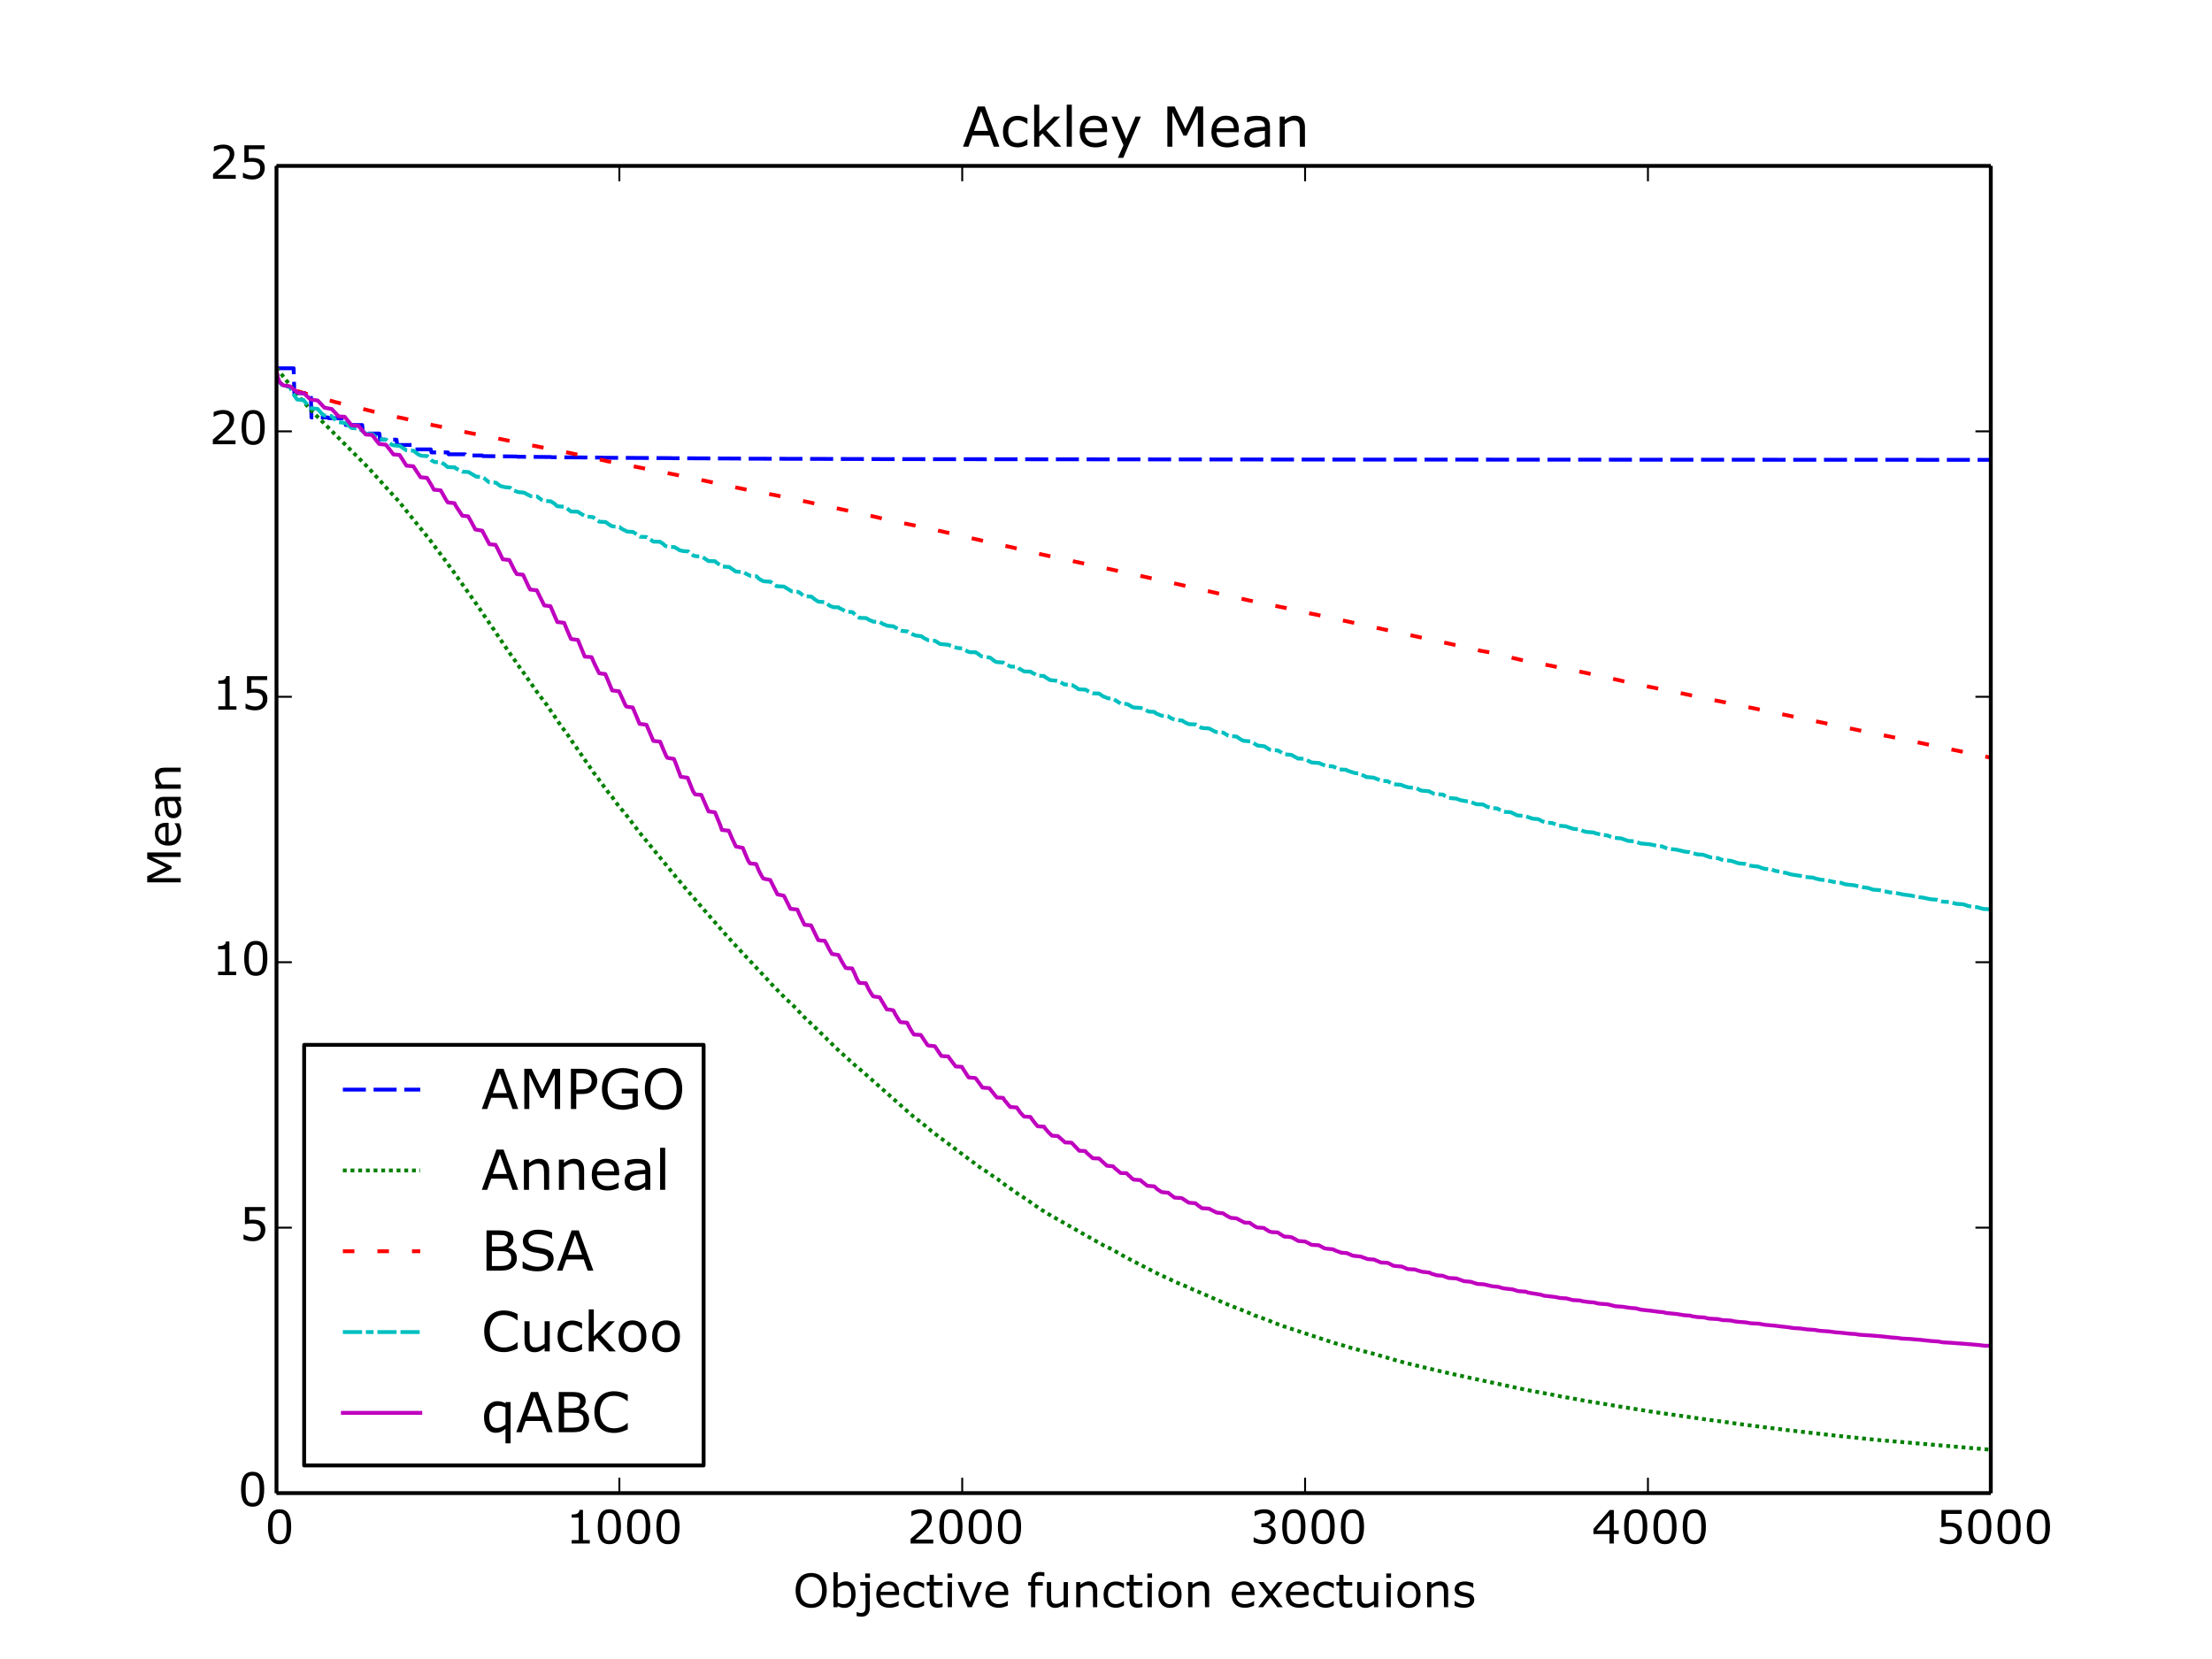 <?xml version="1.0" encoding="utf-8" standalone="no"?>
<!DOCTYPE svg PUBLIC "-//W3C//DTD SVG 1.1//EN"
  "http://www.w3.org/Graphics/SVG/1.1/DTD/svg11.dtd">
<!-- Created with matplotlib (http://matplotlib.org/) -->
<svg height="432pt" version="1.1" viewBox="0 0 576 432" width="576pt" xmlns="http://www.w3.org/2000/svg" xmlns:xlink="http://www.w3.org/1999/xlink">
 <defs>
  <style type="text/css">
*{stroke-linecap:butt;stroke-linejoin:round;}
  </style>
 </defs>
 <g id="figure_1">
  <g id="patch_1">
   <path d="
M0 432
L576 432
L576 0
L0 0
z
" style="fill:#ffffff;"/>
  </g>
  <g id="axes_1">
   <g id="patch_2">
    <path d="
M72 388.8
L518.4 388.8
L518.4 43.2
L72 43.2
z
" style="fill:#ffffff;"/>
   </g>
   <g id="line2d_1">
    <path clip-path="url(#p7ff5b81e1d)" d="
M72 95.895
L76.464 95.895
L76.643 102.387
L80.928 102.387
L81.107 108.701
L85.392 108.701
L85.571 108.901
L89.856 108.901
L90.035 110.676
L94.32 110.676
L94.499 112.897
L98.784 112.897
L98.963 114.487
L103.248 114.487
L103.427 115.868
L107.712 115.868
L107.891 117.014
L112.176 117.014
L112.355 117.81
L116.64 117.81
L116.819 118.301
L121.104 118.301
L121.283 118.603
L125.568 118.603
L125.747 118.763
L134.496 118.87
L134.764 118.934
L143.424 119.006
L143.692 119.062
L156.816 119.155
L157.084 119.197
L174.672 119.292
L175.118 119.319
L192.528 119.404
L192.885 119.435
L228.24 119.542
L229.401 119.551
L335.465 119.661
L343.411 119.668
L518.311 119.74
L518.311 119.74" style="fill:none;stroke:#0000ff;stroke-dasharray:6,2;stroke-dashoffset:0.0;"/>
   </g>
   <g id="line2d_2">
    <path clip-path="url(#p7ff5b81e1d)" d="
M72 95.79
L72.982 97.057
L77.803 103.197
L79.053 104.647
L81.107 106.929
L81.731 107.568
L95.749 121.633
L96.731 122.7
L100.212 126.562
L101.998 128.543
L102.98 129.56
L104.319 131.156
L111.997 140.657
L112.622 141.517
L115.747 145.68
L116.283 146.37
L116.908 147.282
L118.158 148.947
L118.693 149.735
L124.05 157.285
L124.675 158.243
L125.032 158.705
L125.657 159.72
L126.639 161.083
L127.621 162.552
L128.336 163.578
L128.693 164.076
L129.318 165.054
L131.818 168.743
L132.443 169.628
L132.889 170.316
L134.139 172.056
L134.675 172.915
L135.924 174.583
L139.764 180.099
L140.567 181.164
L141.46 182.362
L142.442 183.633
L143.067 184.592
L143.603 185.356
L144.138 186.074
L144.763 187.073
L145.388 188.006
L146.102 189.01
L146.46 189.531
L147.442 190.769
L148.334 192.081
L149.227 193.444
L149.763 194.105
L150.477 195.261
L151.013 195.99
L153.245 199.256
L153.959 200.235
L154.584 201.198
L155.12 201.867
L157.62 205.277
L157.798 205.477
L158.423 206.357
L159.405 207.517
L159.941 208.332
L160.119 208.552
L160.387 208.976
L161.28 210.039
L161.816 210.712
L162.708 211.737
L166.101 216.205
L166.548 216.803
L175.476 227.695
L175.654 227.908
L176.19 228.585
L177.44 230.017
L178.422 231.225
L180.475 233.61
L181.1 234.321
L181.636 234.968
L188.778 243.151
L189.225 243.612
L189.671 244.138
L190.296 244.828
L190.832 245.46
L191.367 246.017
L200.295 255.57
L200.92 256.283
L201.545 256.929
L201.902 257.283
L204.849 260.312
L205.206 260.594
L205.652 260.988
L206.277 261.566
L207.259 262.568
L209.223 264.678
L209.938 265.344
L212.527 267.806
L213.777 269.052
L214.312 269.487
L214.669 269.88
L215.473 270.711
L215.919 271.061
L216.187 271.384
L217.526 272.767
L217.794 273.001
L219.044 274.141
L222.705 277.444
L223.24 277.891
L225.026 279.395
L225.472 279.798
L237.793 290.71
L238.596 291.321
L241.007 293.209
L242.525 294.515
L243.15 295.004
L255.649 304.336
L256.899 305.076
L257.345 305.381
L257.881 305.775
L258.595 306.284
L259.934 307.146
L260.202 307.385
L261.184 308.126
L261.541 308.388
L261.72 308.521
L262.613 309.15
L264.488 310.437
L264.934 310.811
L265.291 311.025
L266.095 311.54
L266.541 311.82
L266.898 312.074
L271.005 314.889
L272.612 315.946
L273.326 316.328
L273.773 316.64
L274.844 317.198
L287.254 324.241
L289.486 325.29
L292.075 326.783
L295.111 328.422
L295.736 328.726
L301.896 331.887
L302.789 332.265
L303.324 332.526
L304.664 333.128
L306.271 333.918
L309.574 335.247
L309.842 335.441
L310.913 335.888
L319.573 339.638
L319.931 339.783
L320.556 340.034
L321.359 340.352
L323.234 341.069
L326.359 342.346
L326.627 342.519
L327.609 342.827
L327.966 342.983
L328.859 343.284
L329.305 343.483
L329.841 343.695
L330.823 344.028
L331.358 344.303
L334.215 345.35
L347.518 349.725
L348.143 349.904
L349.125 350.169
L349.839 350.379
L350.732 350.673
L352.071 351.053
L353.946 351.542
L354.482 351.708
L356.089 352.103
L358.053 352.614
L359.214 352.975
L361.178 353.528
L362.606 353.952
L363.767 354.297
L366.267 354.969
L370.909 356.085
L371.713 356.275
L376.266 357.353
L378.766 357.909
L379.748 358.114
L380.82 358.351
L382.069 358.639
L395.64 361.536
L397.426 361.9
L398.318 362.083
L400.997 362.596
L402.872 362.917
L404.3 363.194
L405.014 363.365
L406.8 363.687
L410.55 364.349
L413.05 364.826
L416.532 365.384
L420.013 365.962
L422.245 366.337
L427.156 367.114
L430.548 367.672
L432.334 367.925
L445.19 369.75
L448.137 370.135
L452.69 370.778
L454.386 371.004
L463.046 372.095
L465.368 372.393
L471.707 373.122
L476.885 373.705
L477.867 373.814
L479.385 373.98
L486.973 374.763
L488.223 374.9
L518.311 377.5
L518.311 377.5" style="fill:none;stroke:#008000;stroke-dasharray:1,1;stroke-dashoffset:0.0;"/>
   </g>
   <g id="line2d_3">
    <path clip-path="url(#p7ff5b81e1d)" d="
M72 95.745
L72.089 97.002
L72.268 98.14
L72.625 99.204
L73.161 100.008
L73.875 100.605
L74.678 100.957
L75.75 101.33
L76.464 101.551
L79.142 102.361
L80.035 102.636
L80.571 102.752
L81.107 102.91
L82.089 103.225
L82.981 103.47
L85.928 104.286
L86.374 104.418
L87.356 104.708
L88.427 104.965
L97.266 107.185
L97.891 107.341
L99.409 107.713
L102.891 108.498
L105.569 109.049
L106.373 109.248
L112.622 110.679
L116.729 111.52
L121.729 112.627
L137.71 115.802
L138.514 115.974
L139.406 116.152
L140.656 116.412
L141.46 116.548
L142.799 116.787
L143.87 117.033
L152.62 118.839
L153.334 119.031
L154.941 119.391
L157.262 119.888
L158.155 120.106
L159.316 120.31
L177.886 124.009
L178.6 124.148
L179.761 124.381
L189.135 126.396
L189.939 126.555
L190.475 126.704
L192.171 127.042
L192.885 127.193
L194.314 127.483
L195.028 127.609
L200.385 128.664
L202.438 129.06
L204.849 129.546
L208.509 130.331
L211.366 130.947
L213.509 131.415
L214.223 131.581
L215.741 131.909
L216.276 132.015
L217.08 132.191
L218.866 132.574
L220.562 132.928
L221.187 133.043
L222.705 133.335
L223.419 133.501
L225.204 133.913
L226.454 134.26
L228.061 134.62
L228.865 134.812
L229.936 135.1
L232.079 135.563
L233.508 135.899
L236.989 136.589
L238.15 136.828
L238.775 136.977
L239.489 137.107
L244.489 138.212
L245.292 138.367
L246.007 138.549
L247.971 138.985
L249.221 139.308
L266.988 143.32
L269.13 143.878
L271.005 144.31
L271.63 144.452
L284.397 147.21
L285.29 147.396
L304.396 151.595
L305.199 151.776
L321.716 155.569
L322.52 155.753
L323.412 155.936
L324.841 156.264
L325.912 156.485
L326.359 156.601
L327.519 156.836
L328.144 156.974
L330.644 157.482
L332.608 157.86
L333.323 158.026
L334.84 158.33
L335.287 158.438
L338.679 159.213
L339.929 159.494
L343.411 160.197
L344.125 160.365
L344.929 160.543
L346.982 160.985
L348.322 161.269
L377.605 167.659
L380.641 168.339
L381.355 168.513
L382.784 168.842
L383.587 169.015
L385.641 169.485
L388.051 169.906
L389.123 170.185
L389.837 170.362
L391.533 170.747
L391.89 170.857
L393.229 171.125
L393.944 171.334
L395.908 171.798
L396.89 172.004
L397.515 172.172
L399.3 172.476
L401.711 172.941
L402.693 173.124
L407.514 174.108
L409.657 174.532
L410.728 174.76
L413.675 175.377
L414.21 175.514
L415.639 175.796
L416.621 176.013
L417.96 176.291
L425.549 178.051
L426.442 178.23
L431.709 179.294
L433.138 179.593
L434.923 179.935
L436.084 180.148
L436.62 180.298
L438.316 180.634
L444.655 182.004
L449.208 182.891
L488.045 190.998
L494.027 192.187
L494.562 192.295
L495.723 192.552
L518.311 197.284
L518.311 197.284" style="fill:none;stroke:#ff0000;stroke-dasharray:3,6;stroke-dashoffset:0.0;"/>
   </g>
   <g id="line2d_4">
    <path clip-path="url(#p7ff5b81e1d)" d="
M72 95.76
L72.089 97.016
L72.268 98.194
L72.625 99.23
L73.518 100.359
L73.875 100.515
L75.125 100.719
L75.482 100.767
L75.75 101.398
L76.196 102.358
L77.357 104.031
L79.053 104.169
L79.41 104.638
L80.303 105.678
L81.017 106.306
L82.714 106.478
L83.249 107.1
L83.785 107.697
L84.053 107.925
L84.499 108.2
L86.285 108.336
L87.535 109.474
L87.892 109.799
L88.07 109.912
L89.945 110.147
L90.392 110.494
L90.927 110.876
L91.552 111.448
L93.516 111.624
L95.302 112.953
L96.909 113.003
L97.356 113.422
L97.623 113.592
L97.981 113.895
L98.784 114.376
L100.57 114.498
L101.016 114.899
L101.998 115.792
L102.444 115.952
L104.141 116.115
L105.123 116.816
L105.48 116.998
L105.837 117.27
L107.712 117.37
L108.337 117.881
L108.962 118.358
L109.676 118.663
L111.283 118.778
L111.73 119.186
L112.444 119.934
L113.158 120.303
L114.854 120.414
L115.747 120.912
L116.015 121.186
L116.551 121.621
L118.426 121.696
L118.783 122.012
L120.39 122.824
L121.997 122.91
L123.961 124.097
L125.657 124.266
L126.104 124.551
L127.354 125.588
L129.139 125.685
L130.3 126.561
L131.55 126.863
L132.8 126.97
L133.335 127.462
L133.603 127.671
L134.942 128.137
L136.46 128.285
L138.156 129.186
L139.853 129.271
L140.567 129.812
L141.192 130.258
L141.549 130.433
L143.424 130.538
L144.228 131.061
L144.406 131.169
L145.031 131.79
L145.299 131.846
L146.995 131.953
L147.352 132.178
L147.709 132.443
L148.692 133.199
L150.477 133.246
L150.834 133.507
L152.441 134.481
L154.405 134.649
L154.941 135.084
L155.477 135.48
L156.102 135.857
L157.709 135.934
L158.334 136.383
L158.869 136.754
L159.227 136.987
L159.941 137.096
L161.28 137.214
L161.459 137.315
L161.816 137.663
L163.333 138.421
L164.851 138.519
L166.726 139.765
L168.422 139.851
L169.672 140.708
L170.119 141.029
L171.904 141.076
L172.172 141.312
L172.708 141.612
L172.886 141.83
L173.154 142.097
L173.422 142.227
L174.136 142.374
L175.654 142.471
L176.636 143.047
L176.904 143.267
L177.886 143.497
L179.225 143.6
L179.493 143.855
L179.761 144.067
L180.118 144.313
L180.564 144.684
L181.189 144.825
L182.796 144.956
L184.493 146.099
L186.189 146.134
L186.457 146.388
L187.439 147.115
L187.975 147.528
L189.85 147.638
L190.207 147.873
L191.01 148.413
L191.546 148.818
L193.689 149.003
L194.314 149.422
L195.474 149.992
L196.992 150.059
L197.26 150.317
L197.617 150.691
L198.063 150.968
L198.51 151.222
L198.867 151.362
L200.652 151.487
L200.831 151.654
L201.01 151.74
L201.635 152.292
L201.992 152.494
L202.26 152.648
L204.134 152.74
L206.099 153.958
L207.795 154.121
L208.42 154.467
L208.598 154.623
L209.223 155.154
L209.67 155.255
L211.277 155.361
L211.723 155.713
L212.08 156.007
L213.062 156.664
L214.848 156.795
L215.384 157.25
L216.098 157.748
L216.991 158.113
L218.33 158.141
L218.598 158.373
L218.955 158.52
L220.383 159.291
L221.99 159.397
L222.705 160.091
L223.776 160.878
L225.562 160.957
L226.454 161.493
L227.079 161.714
L227.347 161.865
L229.133 161.986
L229.847 162.459
L231.097 162.948
L232.704 163.097
L233.061 163.367
L233.329 163.484
L233.954 163.895
L234.311 164.197
L234.579 164.263
L236.364 164.425
L236.811 164.767
L237.436 165.085
L238.418 165.493
L239.936 165.667
L240.382 166.031
L240.65 166.158
L240.918 166.329
L241.186 166.422
L241.632 166.702
L243.507 166.873
L244.757 167.682
L245.917 167.802
L247.078 167.915
L247.435 168.125
L249.31 168.744
L250.56 168.832
L251.542 169.365
L251.81 169.573
L252.435 169.811
L254.042 169.853
L254.31 170.026
L254.578 170.163
L254.935 170.451
L255.292 170.728
L255.56 170.898
L256.542 171.071
L257.792 171.236
L258.238 171.568
L258.863 172.073
L259.22 172.288
L259.577 172.404
L261.274 172.531
L263.148 173.577
L264.756 173.61
L265.291 174.057
L266.72 174.846
L268.327 174.895
L269.041 175.342
L269.398 175.49
L269.934 175.824
L270.38 175.966
L271.898 176.032
L272.076 176.248
L273.416 177.086
L275.023 177.254
L275.558 177.351
L275.826 177.47
L276.094 177.628
L277.165 178.228
L277.701 178.257
L279.13 178.371
L279.487 178.556
L280.38 179.103
L280.737 179.416
L281.004 179.484
L282.701 179.591
L283.326 179.975
L284.129 180.409
L284.576 180.543
L286.183 180.594
L286.54 180.847
L286.897 181.074
L287.165 181.3
L288.504 181.827
L289.843 181.957
L291.807 183.216
L293.504 183.331
L294.486 183.852
L294.754 184.075
L295.289 184.244
L297.075 184.335
L299.128 185.288
L300.557 185.378
L301.092 185.803
L301.807 186.099
L302.432 186.355
L304.128 186.495
L304.753 186.902
L305.199 187.134
L306.092 187.47
L307.878 187.645
L308.681 188.187
L309.217 188.396
L309.485 188.554
L311.36 188.649
L312.877 189.523
L313.145 189.573
L314.842 189.691
L316.092 190.345
L316.538 190.584
L318.502 190.767
L319.573 191.416
L319.841 191.559
L320.823 191.701
L321.984 191.8
L323.145 192.583
L323.591 192.804
L323.77 192.895
L325.644 193.062
L327.519 194.16
L329.216 194.315
L329.573 194.536
L330.466 195.1
L330.733 195.24
L331.001 195.288
L332.787 195.432
L333.68 195.955
L333.948 196.144
L334.394 196.409
L336.269 196.565
L337.965 197.516
L339.751 197.594
L340.286 197.93
L341.358 198.467
L341.626 198.564
L343.5 198.688
L343.947 198.919
L345.286 199.431
L347.161 199.586
L348.679 200.346
L350.554 200.447
L350.911 200.699
L352.875 201.322
L354.125 201.423
L354.303 201.621
L355.018 201.934
L355.375 202.093
L355.732 202.346
L356.357 202.379
L357.696 202.498
L359.66 203.291
L361.356 203.424
L361.803 203.69
L362.696 204.123
L363.41 204.264
L364.838 204.353
L365.463 204.652
L366.713 205.026
L368.588 205.173
L369.302 205.46
L369.66 205.695
L370.017 205.831
L370.284 205.895
L372.07 206.024
L372.606 206.314
L372.963 206.496
L373.499 206.736
L373.856 206.808
L375.731 206.911
L376.356 207.32
L377.248 207.784
L379.212 207.956
L380.195 208.338
L381.623 208.61
L382.694 208.694
L382.962 208.835
L383.409 209.001
L384.48 209.424
L386.176 209.477
L387.248 210.085
L388.408 210.422
L389.837 210.505
L390.462 210.845
L390.819 210.998
L391.176 211.209
L391.444 211.357
L391.712 211.406
L393.408 211.495
L395.015 212.305
L395.372 212.346
L397.158 212.504
L399.122 213.188
L400.55 213.302
L401.265 213.666
L401.622 213.878
L402.961 214.225
L404.211 214.328
L405.996 215.018
L407.782 215.161
L408.407 215.409
L409.746 215.837
L411.353 215.954
L412.246 216.403
L412.782 216.542
L413.139 216.639
L414.924 216.764
L415.46 216.98
L417.156 217.403
L418.585 217.547
L418.853 217.679
L420.192 218.16
L422.156 218.32
L423.942 218.963
L425.727 219.083
L426.888 219.522
L427.245 219.634
L429.656 219.861
L431.798 220.303
L432.78 220.389
L434.209 220.997
L434.745 221.065
L436.53 221.246
L438.762 221.772
L439.923 221.885
L441.887 222.466
L443.494 222.577
L445.369 223.236
L447.422 223.486
L448.315 223.854
L448.762 223.957
L450.815 224.168
L452.69 224.796
L454.386 224.954
L455.011 225.211
L456.172 225.494
L457.779 225.642
L459.029 226.116
L459.654 226.256
L461.35 226.406
L462.154 226.728
L463.85 227.078
L465.278 227.355
L465.814 227.518
L466.082 227.635
L466.975 227.794
L469.296 228.141
L469.832 228.33
L470.546 228.393
L472.153 228.536
L472.778 228.772
L474.028 229.055
L475.635 229.218
L477.599 229.673
L479.563 229.911
L479.831 230.054
L480.367 230.238
L481.438 230.389
L482.777 230.517
L485.188 231.054
L486.527 231.23
L487.688 231.655
L489.384 231.786
L490.009 231.901
L492.062 232.376
L493.58 232.499
L495.812 232.971
L497.241 233.135
L499.74 233.619
L500.723 233.735
L502.687 234.161
L504.204 234.268
L505.901 234.793
L507.686 234.887
L509.383 235.351
L511.258 235.475
L512.418 235.889
L513.4 236.094
L514.918 236.235
L515.811 236.519
L516.525 236.694
L518.311 236.764
L518.311 236.764" style="fill:none;stroke:#00bfbf;stroke-dasharray:5,1,2,1,5,1;stroke-dashoffset:0.0;"/>
   </g>
   <g id="line2d_5">
    <path clip-path="url(#p7ff5b81e1d)" d="
M72 95.749
L72.089 97.04
L72.268 98.123
L72.625 99.122
L72.982 99.686
L73.786 100.364
L74.857 100.482
L75.571 100.62
L77.446 102.207
L79.142 102.417
L80.482 103.691
L80.928 104.041
L82.714 104.285
L84.499 106.167
L86.374 106.502
L88.16 108.42
L89.767 108.537
L91.552 110.747
L93.338 110.886
L95.213 113.135
L96.106 113.206
L96.909 113.273
L98.338 115.144
L98.784 115.634
L100.123 115.768
L100.48 115.796
L102.444 118.333
L104.052 118.464
L105.837 121.262
L107.623 121.41
L109.498 124.269
L111.194 124.439
L112.355 126.36
L112.98 127.507
L114.765 127.686
L115.836 129.611
L116.194 130.223
L116.64 130.847
L118.336 131.019
L118.783 131.868
L120.39 134.293
L121.908 134.449
L122.8 136.042
L123.782 137.881
L125.568 138.186
L127.443 141.712
L128.961 141.863
L129.05 141.872
L129.586 142.908
L130.925 145.648
L132.621 145.822
L133.514 147.599
L134.05 148.646
L134.585 149.492
L136.192 149.654
L137.621 152.717
L138.067 153.526
L139.764 153.702
L141.728 157.664
L143.335 157.847
L144.049 159.505
L145.12 161.982
L146.906 162.177
L147.62 163.949
L148.245 165.389
L148.692 166.399
L150.477 166.64
L152.263 170.975
L153.066 171.048
L154.048 171.12
L154.852 172.939
L156.012 175.296
L156.548 175.398
L157.62 175.516
L159.405 179.793
L161.191 180.011
L162.887 183.698
L163.066 183.95
L163.512 184.064
L164.762 184.233
L166.548 188.503
L167.708 188.641
L168.333 188.728
L170.119 192.925
L171.904 193.136
L172.708 195.117
L173.511 196.944
L173.779 197.332
L174.851 197.511
L175.476 197.613
L175.922 198.683
L177.261 202.269
L179.047 202.515
L180.475 206.076
L181.011 206.866
L182.529 206.98
L182.618 206.993
L184.493 211.287
L185.475 211.426
L186.189 211.539
L186.636 212.631
L187.171 213.952
L187.528 214.819
L187.975 216.125
L189.76 216.302
L190.653 218.379
L191.457 220.071
L191.635 220.429
L193.421 220.787
L194.314 222.935
L194.849 224.18
L195.296 224.831
L195.742 224.88
L196.903 225.002
L197.617 226.759
L198.51 228.416
L198.778 228.786
L200.563 229.133
L202.438 232.889
L204.134 233.25
L205.831 236.656
L207.616 236.84
L208.331 238.448
L209.491 240.812
L211.188 240.96
L211.634 241.871
L211.991 242.608
L213.062 244.803
L213.866 244.928
L214.759 244.976
L215.294 245.909
L215.919 247.184
L216.634 248.406
L218.33 248.683
L218.598 249.213
L219.223 250.403
L220.205 252.034
L220.74 252.129
L221.901 252.173
L222.526 253.468
L223.062 254.758
L223.597 255.723
L223.776 255.939
L225.472 256.043
L226.187 257.574
L226.812 258.644
L227.347 259.439
L228.151 259.571
L229.044 259.679
L230.918 262.844
L231.722 262.922
L232.436 263.037
L232.704 263.187
L233.061 263.993
L234.043 265.598
L234.222 265.884
L234.49 266.169
L235.561 266.256
L236.186 266.301
L236.9 267.665
L237.347 268.441
L237.972 269.394
L239.757 269.492
L241.453 272.029
L241.632 272.217
L241.9 272.274
L243.418 272.426
L243.775 272.952
L244.4 273.883
L245.114 274.951
L245.65 275.024
L246.9 275.084
L247.792 276.311
L248.864 277.705
L250.471 277.795
L250.739 278.272
L251.185 278.964
L251.453 279.374
L251.81 279.951
L252.256 280.58
L253.863 280.693
L254.131 280.849
L255.828 283.206
L257.613 283.352
L259.577 285.789
L261.184 285.875
L261.274 285.969
L261.541 286.458
L262.166 287.186
L262.345 287.437
L263.059 288.258
L264.756 288.374
L265.648 289.662
L266.63 290.738
L268.327 290.854
L268.684 291.394
L269.577 292.559
L270.202 293.281
L270.827 293.328
L271.898 293.386
L272.166 293.869
L272.434 294.146
L272.969 294.796
L273.951 295.735
L275.469 295.83
L277.344 297.483
L279.04 297.56
L281.004 299.642
L282.612 299.739
L282.969 300.205
L284.576 301.605
L286.183 301.676
L288.236 303.554
L289.843 303.705
L290.29 304.186
L291.807 305.453
L293.325 305.496
L293.95 306.103
L294.218 306.32
L294.664 306.77
L295.2 307.175
L296.986 307.304
L297.253 307.593
L297.878 308.077
L298.593 308.657
L298.771 308.779
L300.557 308.923
L301.003 309.3
L301.271 309.617
L302.521 310.43
L304.217 310.593
L304.574 310.897
L305.11 311.296
L305.824 311.858
L307.699 311.978
L309.574 313.187
L311.27 313.313
L311.717 313.677
L311.985 313.903
L312.342 314.138
L312.967 314.612
L314.842 314.735
L315.377 315.03
L316.806 315.755
L318.502 315.951
L319.395 316.55
L320.466 317.123
L321.984 317.261
L324.037 318.355
L325.466 318.412
L325.912 318.773
L326.805 319.354
L327.341 319.626
L329.126 319.758
L329.573 320.088
L330.555 320.671
L331.18 320.839
L332.698 320.918
L334.126 321.832
L334.483 322.016
L335.376 322.049
L336.358 322.187
L337.787 322.979
L338.054 323.145
L339.84 323.289
L340.911 323.806
L341.179 324.007
L341.715 324.177
L343.411 324.259
L344.393 324.792
L344.84 325.038
L345.465 325.162
L347.072 325.307
L347.786 325.653
L349.214 326.184
L350.732 326.317
L352.071 326.889
L352.339 326.998
L354.303 327.201
L356.178 327.877
L357.785 327.981
L359.571 328.747
L361.356 328.854
L362.16 329.236
L362.696 329.555
L363.231 329.659
L365.017 329.803
L366.535 330.465
L368.41 330.566
L369.213 330.846
L370.463 331.195
L370.999 331.227
L372.338 331.419
L372.695 331.655
L374.213 332.1
L375.641 332.199
L377.159 332.764
L377.516 332.802
L379.212 332.893
L381.177 333.607
L382.962 333.771
L384.659 334.326
L386.355 334.429
L388.587 334.94
L390.194 335.101
L390.73 335.281
L391.622 335.503
L393.854 335.752
L395.372 336.212
L397.247 336.338
L398.051 336.622
L401.175 337.124
L402.157 337.427
L402.604 337.461
L405.014 337.738
L406.175 337.985
L407.961 338.11
L408.586 338.285
L409.568 338.543
L411.443 338.647
L412.068 338.827
L413.585 339.043
L415.014 339.15
L416.353 339.474
L416.889 339.513
L418.585 339.628
L420.638 340.138
L422.513 340.275
L424.477 340.572
L425.995 340.688
L426.977 340.955
L427.334 341.042
L430.013 341.334
L431.798 341.579
L433.048 341.687
L433.941 341.9
L435.37 342.042
L436.62 342.16
L438.584 342.492
L440.012 342.579
L440.726 342.764
L441.976 342.957
L443.762 343.064
L444.923 343.344
L445.458 343.387
L447.333 343.484
L448.583 343.761
L449.476 343.781
L450.815 343.877
L451.619 344.065
L452.601 344.199
L454.565 344.339
L455.904 344.583
L457.957 344.673
L459.475 344.964
L462.154 345.207
L463.671 345.393
L465.368 345.576
L467.064 345.83
L468.76 345.928
L470.546 346.173
L472.51 346.302
L473.939 346.545
L476.26 346.694
L477.956 346.93
L479.385 347.037
L481.706 347.296
L483.224 347.389
L484.027 347.542
L484.831 347.607
L486.706 347.719
L489.116 347.913
L490.277 348.018
L492.241 348.249
L494.027 348.382
L495.187 348.55
L497.419 348.669
L500.187 348.901
L501.08 349.006
L503.044 349.211
L504.651 349.309
L505.901 349.539
L508.311 349.679
L510.454 349.844
L511.883 349.948
L514.115 350.137
L515.364 350.244
L516.793 350.427
L518.311 350.435
L518.311 350.435" style="fill:none;stroke:#bf00bf;stroke-linecap:square;"/>
   </g>
   <g id="matplotlib.axis_1">
    <g id="xtick_1">
     <g id="line2d_6">
      <defs>
       <path d="
M0 0
L0 -4" id="mc7db9fdffb" style="stroke:#000000;stroke-width:0.5;"/>
      </defs>
      <g>
       <use style="stroke:#000000;stroke-width:0.5;" x="72.0" xlink:href="#mc7db9fdffb" y="388.8"/>
      </g>
     </g>
     <g id="line2d_7">
      <defs>
       <path d="
M0 0
L0 4" id="m5a7d422ac3" style="stroke:#000000;stroke-width:0.5;"/>
      </defs>
      <g>
       <use style="stroke:#000000;stroke-width:0.5;" x="72.0" xlink:href="#m5a7d422ac3" y="43.2"/>
      </g>
     </g>
     <g id="text_1">
      <!-- 0 -->
      <defs>
       <path d="
M56.984 36.375
Q56.984 16.797 50.859 7.641
Q44.734 -1.516 31.844 -1.516
Q18.75 -1.516 12.719 7.766
Q6.688 17.047 6.688 36.281
Q6.688 55.672 12.781 64.922
Q18.891 74.172 31.844 74.172
Q44.922 74.172 50.953 64.766
Q56.984 55.375 56.984 36.375
M44.141 14.203
Q45.844 18.172 46.453 23.516
Q47.078 28.859 47.078 36.375
Q47.078 43.797 46.453 49.266
Q45.844 54.734 44.094 58.547
Q42.391 62.312 39.422 64.203
Q36.469 66.109 31.844 66.109
Q27.25 66.109 24.234 64.203
Q21.234 62.312 19.484 58.453
Q17.828 54.828 17.219 49.016
Q16.609 43.219 16.609 36.281
Q16.609 28.656 17.141 23.531
Q17.672 18.406 19.438 14.359
Q21.047 10.547 24 8.547
Q26.953 6.547 31.844 6.547
Q36.422 6.547 39.453 8.453
Q42.484 10.359 44.141 14.203" id="Verdana-30"/>
      </defs>
      <g transform="translate(68.982 401.918)scale(0.12 -0.12)">
       <use xlink:href="#Verdana-30"/>
      </g>
     </g>
    </g>
    <g id="xtick_2">
     <g id="line2d_8">
      <g>
       <use style="stroke:#000000;stroke-width:0.5;" x="161.28" xlink:href="#mc7db9fdffb" y="388.8"/>
      </g>
     </g>
     <g id="line2d_9">
      <g>
       <use style="stroke:#000000;stroke-width:0.5;" x="161.28" xlink:href="#m5a7d422ac3" y="43.2"/>
      </g>
     </g>
     <g id="text_2">
      <!-- 1000 -->
      <defs>
       <path d="
M52.938 0
L13.578 0
L13.578 7.422
L28.719 7.422
L28.719 56.156
L13.578 56.156
L13.578 62.797
Q16.656 62.797 20.172 63.297
Q23.688 63.812 25.484 64.797
Q27.734 66.016 29.031 67.891
Q30.328 69.781 30.516 72.953
L38.094 72.953
L38.094 7.422
L52.938 7.422
z
" id="Verdana-31"/>
      </defs>
      <g transform="translate(147.232 401.918)scale(0.12 -0.12)">
       <use xlink:href="#Verdana-31"/>
       <use x="63.574" xlink:href="#Verdana-30"/>
       <use x="127.148" xlink:href="#Verdana-30"/>
       <use x="190.723" xlink:href="#Verdana-30"/>
      </g>
     </g>
    </g>
    <g id="xtick_3">
     <g id="line2d_10">
      <g>
       <use style="stroke:#000000;stroke-width:0.5;" x="250.56" xlink:href="#mc7db9fdffb" y="388.8"/>
      </g>
     </g>
     <g id="line2d_11">
      <g>
       <use style="stroke:#000000;stroke-width:0.5;" x="250.56" xlink:href="#m5a7d422ac3" y="43.2"/>
      </g>
     </g>
     <g id="text_3">
      <!-- 2000 -->
      <defs>
       <path d="
M57.078 0
L7.859 0
L7.859 10.203
Q12.984 14.594 18.141 18.984
Q23.297 23.391 27.734 27.734
Q37.109 36.812 40.578 42.156
Q44.047 47.516 44.047 53.719
Q44.047 59.375 40.312 62.562
Q36.578 65.766 29.891 65.766
Q25.438 65.766 20.266 64.203
Q15.094 62.641 10.156 59.422
L9.672 59.422
L9.672 69.672
Q13.141 71.391 18.922 72.797
Q24.703 74.219 30.125 74.219
Q41.312 74.219 47.656 68.812
Q54 63.422 54 54.203
Q54 50.047 52.953 46.453
Q51.906 42.875 49.859 39.656
Q47.953 36.625 45.391 33.688
Q42.828 30.766 39.156 27.203
Q33.938 22.078 28.359 17.266
Q22.797 12.453 17.969 8.344
L57.078 8.344
z
" id="Verdana-32"/>
      </defs>
      <g transform="translate(236.168 401.918)scale(0.12 -0.12)">
       <use xlink:href="#Verdana-32"/>
       <use x="63.574" xlink:href="#Verdana-30"/>
       <use x="127.148" xlink:href="#Verdana-30"/>
       <use x="190.723" xlink:href="#Verdana-30"/>
      </g>
     </g>
    </g>
    <g id="xtick_4">
     <g id="line2d_12">
      <g>
       <use style="stroke:#000000;stroke-width:0.5;" x="339.84" xlink:href="#mc7db9fdffb" y="388.8"/>
      </g>
     </g>
     <g id="line2d_13">
      <g>
       <use style="stroke:#000000;stroke-width:0.5;" x="339.84" xlink:href="#m5a7d422ac3" y="43.2"/>
      </g>
     </g>
     <g id="text_4">
      <!-- 3000 -->
      <defs>
       <path d="
M50.688 35.016
Q53.031 32.906 54.547 29.734
Q56.062 26.562 56.062 21.531
Q56.062 16.547 54.25 12.391
Q52.438 8.25 49.172 5.172
Q45.516 1.766 40.547 0.125
Q35.594 -1.516 29.688 -1.516
Q23.641 -1.516 17.781 -0.062
Q11.922 1.375 8.156 3.078
L8.156 13.281
L8.891 13.281
Q13.031 10.547 18.641 8.734
Q24.266 6.938 29.5 6.938
Q32.562 6.938 36.031 7.953
Q39.5 8.984 41.656 10.984
Q43.891 13.141 44.984 15.719
Q46.094 18.312 46.094 22.266
Q46.094 26.172 44.844 28.734
Q43.609 31.297 41.406 32.766
Q39.203 34.281 36.078 34.844
Q32.953 35.406 29.344 35.406
L24.953 35.406
L24.953 43.5
L28.375 43.5
Q35.797 43.5 40.203 46.594
Q44.625 49.703 44.625 55.672
Q44.625 58.297 43.5 60.266
Q42.391 62.25 40.375 63.531
Q38.281 64.797 35.891 65.281
Q33.5 65.766 30.469 65.766
Q25.828 65.766 20.594 64.109
Q15.375 62.453 10.75 59.422
L10.25 59.422
L10.25 69.625
Q13.719 71.344 19.5 72.781
Q25.297 74.219 30.719 74.219
Q36.031 74.219 40.078 73.234
Q44.141 72.266 47.406 70.125
Q50.922 67.781 52.734 64.453
Q54.547 61.141 54.547 56.688
Q54.547 50.641 50.266 46.125
Q46 41.609 40.188 40.438
L40.188 39.75
Q42.531 39.359 45.547 38.109
Q48.578 36.859 50.688 35.016" id="Verdana-33"/>
      </defs>
      <g transform="translate(325.466 401.918)scale(0.12 -0.12)">
       <use xlink:href="#Verdana-33"/>
       <use x="63.574" xlink:href="#Verdana-30"/>
       <use x="127.148" xlink:href="#Verdana-30"/>
       <use x="190.723" xlink:href="#Verdana-30"/>
      </g>
     </g>
    </g>
    <g id="xtick_5">
     <g id="line2d_14">
      <g>
       <use style="stroke:#000000;stroke-width:0.5;" x="429.12" xlink:href="#mc7db9fdffb" y="388.8"/>
      </g>
     </g>
     <g id="line2d_15">
      <g>
       <use style="stroke:#000000;stroke-width:0.5;" x="429.12" xlink:href="#m5a7d422ac3" y="43.2"/>
      </g>
     </g>
     <g id="text_5">
      <!-- 4000 -->
      <defs>
       <path d="
M58.734 20.453
L47.953 20.453
L47.953 0
L38.578 0
L38.578 20.453
L3.766 20.453
L3.766 31.688
L38.969 72.703
L47.953 72.703
L47.953 28.266
L58.734 28.266
z

M38.578 28.266
L38.578 61.078
L10.406 28.266
z
" id="Verdana-34"/>
      </defs>
      <g transform="translate(414.483 401.918)scale(0.12 -0.12)">
       <use xlink:href="#Verdana-34"/>
       <use x="63.574" xlink:href="#Verdana-30"/>
       <use x="127.148" xlink:href="#Verdana-30"/>
       <use x="190.723" xlink:href="#Verdana-30"/>
      </g>
     </g>
    </g>
    <g id="xtick_6">
     <g id="line2d_16">
      <g>
       <use style="stroke:#000000;stroke-width:0.5;" x="518.4" xlink:href="#mc7db9fdffb" y="388.8"/>
      </g>
     </g>
     <g id="line2d_17">
      <g>
       <use style="stroke:#000000;stroke-width:0.5;" x="518.4" xlink:href="#m5a7d422ac3" y="43.2"/>
      </g>
     </g>
     <g id="text_6">
      <!-- 5000 -->
      <defs>
       <path d="
M56.5 23.094
Q56.5 18.016 54.641 13.375
Q52.781 8.734 49.562 5.562
Q46.047 2.156 41.188 0.312
Q36.328 -1.516 29.938 -1.516
Q23.969 -1.516 18.453 -0.266
Q12.938 0.984 9.125 2.734
L9.125 13.031
L9.812 13.031
Q13.812 10.5 19.188 8.719
Q24.562 6.938 29.734 6.938
Q33.203 6.938 36.453 7.906
Q39.703 8.891 42.234 11.328
Q44.391 13.422 45.484 16.344
Q46.578 19.281 46.578 23.141
Q46.578 26.906 45.281 29.484
Q44 32.078 41.703 33.641
Q39.156 35.5 35.516 36.25
Q31.891 37.016 27.391 37.016
Q23.094 37.016 19.109 36.422
Q15.141 35.844 12.25 35.25
L12.25 72.703
L56 72.703
L56 64.156
L21.688 64.156
L21.688 44.828
Q23.781 45.016 25.969 45.109
Q28.172 45.219 29.781 45.219
Q35.688 45.219 40.125 44.219
Q44.578 43.219 48.297 40.672
Q52.203 37.984 54.344 33.734
Q56.5 29.5 56.5 23.094" id="Verdana-35"/>
      </defs>
      <g transform="translate(504.084 401.918)scale(0.12 -0.12)">
       <use xlink:href="#Verdana-35"/>
       <use x="63.574" xlink:href="#Verdana-30"/>
       <use x="127.148" xlink:href="#Verdana-30"/>
       <use x="190.723" xlink:href="#Verdana-30"/>
      </g>
     </g>
    </g>
    <g id="text_7">
     <!-- Objective function exectuions -->
     <defs>
      <path d="
M57.031 27.688
Q57.031 20.844 55.094 15.375
Q53.172 9.906 49.906 6.203
Q46.438 2.344 42.281 0.406
Q38.141 -1.516 33.156 -1.516
Q28.516 -1.516 25.047 -0.406
Q21.578 0.688 18.219 2.547
L17.625 0
L9.031 0
L9.031 75.984
L18.219 75.984
L18.219 48.828
Q22.078 52 26.422 54.031
Q30.766 56.062 36.188 56.062
Q45.844 56.062 51.438 48.641
Q57.031 41.219 57.031 27.688
M47.562 27.438
Q47.562 37.203 44.328 42.25
Q41.109 47.312 33.938 47.312
Q29.938 47.312 25.828 45.578
Q21.734 43.844 18.219 41.109
L18.219 9.859
Q22.125 8.109 24.922 7.422
Q27.734 6.734 31.297 6.734
Q38.922 6.734 43.234 11.734
Q47.562 16.75 47.562 27.438" id="Verdana-62"/>
      <path d="
M56.203 54.547
L34.125 0
L24.906 0
L2.984 54.547
L12.938 54.547
L29.828 11.141
L46.578 54.547
z
" id="Verdana-76"/>
      <path d="
M56.25 0
L44.672 0
L29.203 20.953
L13.625 0
L2.938 0
L24.219 27.203
L3.125 54.547
L14.703 54.547
L30.078 33.938
L45.516 54.547
L56.25 54.547
L34.812 27.688
z
" id="Verdana-78"/>
      <path d="
M54.688 26.312
L14.5 26.312
Q14.5 21.297 16.016 17.547
Q17.531 13.812 20.172 11.422
Q22.703 9.078 26.188 7.906
Q29.688 6.734 33.891 6.734
Q39.453 6.734 45.094 8.953
Q50.734 11.188 53.125 13.328
L53.609 13.328
L53.609 3.328
Q48.969 1.375 44.141 0.047
Q39.312 -1.266 33.984 -1.266
Q20.406 -1.266 12.781 6.078
Q5.172 13.422 5.172 26.953
Q5.172 40.328 12.469 48.188
Q19.781 56.062 31.688 56.062
Q42.719 56.062 48.703 49.609
Q54.688 43.172 54.688 31.297
z

M45.75 33.344
Q45.703 40.578 42.109 44.531
Q38.531 48.484 31.203 48.484
Q23.828 48.484 19.453 44.141
Q15.094 39.797 14.5 33.344
z
" id="Verdana-65"/>
      <path d="
M49.359 3.422
Q44.781 1.219 40.656 0
Q36.531 -1.219 31.891 -1.219
Q25.984 -1.219 21.047 0.516
Q16.109 2.25 12.594 5.766
Q9.031 9.281 7.078 14.641
Q5.125 20.016 5.125 27.203
Q5.125 40.578 12.469 48.188
Q19.828 55.812 31.891 55.812
Q36.578 55.812 41.094 54.484
Q45.609 53.172 49.359 51.266
L49.359 41.062
L48.875 41.062
Q44.672 44.344 40.203 46.094
Q35.75 47.859 31.5 47.859
Q23.688 47.859 19.172 42.609
Q14.656 37.359 14.656 27.203
Q14.656 17.328 19.062 12.031
Q23.484 6.734 31.5 6.734
Q34.281 6.734 37.156 7.469
Q40.047 8.203 42.328 9.375
Q44.344 10.406 46.094 11.547
Q47.859 12.703 48.875 13.531
L49.359 13.531
z
" id="Verdana-63"/>
      <path d="
M26.031 63.672
L15.672 63.672
L15.672 73.188
L26.031 73.188
z

M25.438 -1.312
Q25.438 -10.891 20.547 -15.766
Q15.672 -20.656 7.469 -20.656
Q5.516 -20.656 2.312 -20.266
Q-0.875 -19.875 -3.031 -19.281
L-3.031 -10.547
L-2.547 -10.547
Q-1.172 -11.078 1.141 -11.766
Q3.469 -12.453 5.672 -12.453
Q9.188 -12.453 11.328 -11.469
Q13.484 -10.5 14.547 -8.547
Q15.625 -6.594 15.938 -3.828
Q16.266 -1.078 16.266 2.875
L16.266 46.828
L4.891 46.828
L4.891 54.547
L25.438 54.547
z
" id="Verdana-6a"/>
      <path d="
M18.891 63.672
L8.547 63.672
L8.547 73.188
L18.891 73.188
z

M18.312 0
L9.125 0
L9.125 54.547
L18.312 54.547
z
" id="Verdana-69"/>
      <path d="
M54.641 0
L45.453 0
L45.453 31.062
Q45.453 34.812 45.016 38.109
Q44.578 41.406 43.406 43.266
Q42.188 45.312 39.891 46.312
Q37.594 47.312 33.938 47.312
Q30.172 47.312 26.062 45.453
Q21.969 43.609 18.219 40.719
L18.219 0
L9.031 0
L9.031 54.547
L18.219 54.547
L18.219 48.484
Q22.516 52.047 27.094 54.047
Q31.688 56.062 36.531 56.062
Q45.359 56.062 50 50.734
Q54.641 45.406 54.641 35.406
z
" id="Verdana-6e"/>
      <path d="
M48 15.719
Q48 8.25 41.812 3.469
Q35.641 -1.312 24.953 -1.312
Q18.891 -1.312 13.844 0.125
Q8.797 1.562 5.375 3.266
L5.375 13.578
L5.859 13.578
Q10.203 10.297 15.516 8.375
Q20.844 6.453 25.734 6.453
Q31.781 6.453 35.203 8.406
Q38.625 10.359 38.625 14.547
Q38.625 17.781 36.766 19.438
Q34.906 21.094 29.641 22.266
Q27.688 22.703 24.531 23.281
Q21.391 23.875 18.797 24.562
Q11.625 26.469 8.609 30.156
Q5.609 33.844 5.609 39.203
Q5.609 42.578 7 45.547
Q8.406 48.531 11.234 50.875
Q13.969 53.172 18.188 54.516
Q22.406 55.859 27.641 55.859
Q32.516 55.859 37.516 54.656
Q42.531 53.469 45.844 51.766
L45.844 41.938
L45.359 41.938
Q41.844 44.531 36.812 46.312
Q31.781 48.094 26.953 48.094
Q21.922 48.094 18.453 46.156
Q14.984 44.234 14.984 40.438
Q14.984 37.062 17.094 35.359
Q19.141 33.641 23.734 32.562
Q26.266 31.984 29.406 31.391
Q32.562 30.812 34.672 30.328
Q41.062 28.859 44.531 25.297
Q48 21.688 48 15.719" id="Verdana-73"/>
      <path d="
M38.375 67.094
L37.891 67.094
Q36.375 67.531 33.938 67.984
Q31.5 68.453 29.641 68.453
Q23.734 68.453 21.062 65.844
Q18.406 63.234 18.406 56.391
L18.406 54.547
L34.969 54.547
L34.969 46.828
L18.703 46.828
L18.703 0
L9.516 0
L9.516 46.828
L3.328 46.828
L3.328 54.547
L9.516 54.547
L9.516 56.344
Q9.516 66.062 14.344 71.266
Q19.188 76.469 28.328 76.469
Q31.391 76.469 33.859 76.172
Q36.328 75.875 38.375 75.484
z
" id="Verdana-66"/>
      <path id="Verdana-20"/>
      <path d="
M63.969 64.359
Q68.406 59.469 70.766 52.391
Q73.141 45.312 73.141 36.328
Q73.141 27.344 70.719 20.234
Q68.312 13.141 63.969 8.406
Q59.469 3.469 53.344 0.969
Q47.219 -1.516 39.359 -1.516
Q31.688 -1.516 25.406 1.016
Q19.141 3.562 14.75 8.406
Q10.359 13.234 7.984 20.266
Q5.609 27.297 5.609 36.328
Q5.609 45.219 7.953 52.266
Q10.297 59.328 14.797 64.359
Q19.094 69.141 25.469 71.672
Q31.844 74.219 39.359 74.219
Q47.172 74.219 53.391 71.656
Q59.625 69.094 63.969 64.359
M63.094 36.328
Q63.094 50.484 56.734 58.172
Q50.391 65.875 39.406 65.875
Q28.328 65.875 22 58.172
Q15.672 50.484 15.672 36.328
Q15.672 22.016 22.109 14.422
Q28.562 6.844 39.406 6.844
Q50.25 6.844 56.672 14.422
Q63.094 22.016 63.094 36.328" id="Verdana-4f"/>
      <path d="
M55.516 27.25
Q55.516 13.922 48.672 6.203
Q41.844 -1.516 30.375 -1.516
Q18.797 -1.516 11.984 6.203
Q5.172 13.922 5.172 27.25
Q5.172 40.578 11.984 48.312
Q18.797 56.062 30.375 56.062
Q41.844 56.062 48.672 48.312
Q55.516 40.578 55.516 27.25
M46.047 27.25
Q46.047 37.844 41.891 42.984
Q37.75 48.141 30.375 48.141
Q22.906 48.141 18.781 42.984
Q14.656 37.844 14.656 27.25
Q14.656 17 18.797 11.688
Q22.953 6.391 30.375 6.391
Q37.703 6.391 41.875 11.641
Q46.047 16.891 46.047 27.25" id="Verdana-6f"/>
      <path d="
M37.359 0.484
Q34.766 -0.203 31.703 -0.641
Q28.656 -1.078 26.266 -1.078
Q17.922 -1.078 13.578 3.406
Q9.234 7.906 9.234 17.828
L9.234 46.828
L3.031 46.828
L3.031 54.547
L9.234 54.547
L9.234 70.219
L18.406 70.219
L18.406 54.547
L37.359 54.547
L37.359 46.828
L18.406 46.828
L18.406 21.969
Q18.406 17.672 18.594 15.25
Q18.797 12.844 19.969 10.75
Q21.047 8.797 22.922 7.891
Q24.812 6.984 28.656 6.984
Q30.906 6.984 33.344 7.641
Q35.797 8.297 36.859 8.734
L37.359 8.734
z
" id="Verdana-74"/>
      <path d="
M54.25 0
L45.062 0
L45.062 6.062
Q40.438 2.391 36.188 0.438
Q31.938 -1.516 26.812 -1.516
Q18.219 -1.516 13.422 3.734
Q8.641 8.984 8.641 19.141
L8.641 54.547
L17.828 54.547
L17.828 23.484
Q17.828 19.344 18.219 16.375
Q18.609 13.422 19.875 11.328
Q21.188 9.188 23.281 8.203
Q25.391 7.234 29.391 7.234
Q32.953 7.234 37.172 9.078
Q41.406 10.938 45.062 13.812
L45.062 54.547
L54.25 54.547
z
" id="Verdana-75"/>
     </defs>
     <g transform="translate(206.508 418.509)scale(0.12 -0.12)">
      <use xlink:href="#Verdana-4f"/>
      <use x="78.711" xlink:href="#Verdana-62"/>
      <use x="141.016" xlink:href="#Verdana-6a"/>
      <use x="175.439" xlink:href="#Verdana-65"/>
      <use x="235.01" xlink:href="#Verdana-63"/>
      <use x="287.109" xlink:href="#Verdana-74"/>
      <use x="326.514" xlink:href="#Verdana-69"/>
      <use x="353.955" xlink:href="#Verdana-76"/>
      <use x="412.26" xlink:href="#Verdana-65"/>
      <use x="471.83" xlink:href="#Verdana-20"/>
      <use x="506.986" xlink:href="#Verdana-66"/>
      <use x="542.143" xlink:href="#Verdana-75"/>
      <use x="605.424" xlink:href="#Verdana-6e"/>
      <use x="668.705" xlink:href="#Verdana-63"/>
      <use x="720.805" xlink:href="#Verdana-74"/>
      <use x="760.209" xlink:href="#Verdana-69"/>
      <use x="787.65" xlink:href="#Verdana-6f"/>
      <use x="848.344" xlink:href="#Verdana-6e"/>
      <use x="911.625" xlink:href="#Verdana-20"/>
      <use x="946.781" xlink:href="#Verdana-65"/>
      <use x="1006.352" xlink:href="#Verdana-78"/>
      <use x="1064.406" xlink:href="#Verdana-65"/>
      <use x="1123.977" xlink:href="#Verdana-63"/>
      <use x="1176.076" xlink:href="#Verdana-74"/>
      <use x="1215.48" xlink:href="#Verdana-75"/>
      <use x="1278.762" xlink:href="#Verdana-69"/>
      <use x="1306.203" xlink:href="#Verdana-6f"/>
      <use x="1366.896" xlink:href="#Verdana-6e"/>
      <use x="1430.178" xlink:href="#Verdana-73"/>
     </g>
    </g>
   </g>
   <g id="matplotlib.axis_2">
    <g id="ytick_1">
     <g id="line2d_18">
      <defs>
       <path d="
M0 0
L4 0" id="md7965d1ba0" style="stroke:#000000;stroke-width:0.5;"/>
      </defs>
      <g>
       <use style="stroke:#000000;stroke-width:0.5;" x="72.0" xlink:href="#md7965d1ba0" y="388.8"/>
      </g>
     </g>
     <g id="line2d_19">
      <defs>
       <path d="
M0 0
L-4 0" id="md9a1c1a7cd" style="stroke:#000000;stroke-width:0.5;"/>
      </defs>
      <g>
       <use style="stroke:#000000;stroke-width:0.5;" x="518.4" xlink:href="#md9a1c1a7cd" y="388.8"/>
      </g>
     </g>
     <g id="text_8">
      <!-- 0 -->
      <g transform="translate(61.964 392.152)scale(0.12 -0.12)">
       <use xlink:href="#Verdana-30"/>
      </g>
     </g>
    </g>
    <g id="ytick_2">
     <g id="line2d_20">
      <g>
       <use style="stroke:#000000;stroke-width:0.5;" x="72.0" xlink:href="#md7965d1ba0" y="319.68"/>
      </g>
     </g>
     <g id="line2d_21">
      <g>
       <use style="stroke:#000000;stroke-width:0.5;" x="518.4" xlink:href="#md9a1c1a7cd" y="319.68"/>
      </g>
     </g>
     <g id="text_9">
      <!-- 5 -->
      <g transform="translate(62.315 323.032)scale(0.12 -0.12)">
       <use xlink:href="#Verdana-35"/>
      </g>
     </g>
    </g>
    <g id="ytick_3">
     <g id="line2d_22">
      <g>
       <use style="stroke:#000000;stroke-width:0.5;" x="72.0" xlink:href="#md7965d1ba0" y="250.56"/>
      </g>
     </g>
     <g id="line2d_23">
      <g>
       <use style="stroke:#000000;stroke-width:0.5;" x="518.4" xlink:href="#md9a1c1a7cd" y="250.56"/>
      </g>
     </g>
     <g id="text_10">
      <!-- 10 -->
      <g transform="translate(55.162 253.912)scale(0.12 -0.12)">
       <use xlink:href="#Verdana-31"/>
       <use x="63.574" xlink:href="#Verdana-30"/>
      </g>
     </g>
    </g>
    <g id="ytick_4">
     <g id="line2d_24">
      <g>
       <use style="stroke:#000000;stroke-width:0.5;" x="72.0" xlink:href="#md7965d1ba0" y="181.44"/>
      </g>
     </g>
     <g id="line2d_25">
      <g>
       <use style="stroke:#000000;stroke-width:0.5;" x="518.4" xlink:href="#md9a1c1a7cd" y="181.44"/>
      </g>
     </g>
     <g id="text_11">
      <!-- 15 -->
      <g transform="translate(55.22 184.792)scale(0.12 -0.12)">
       <use xlink:href="#Verdana-31"/>
       <use x="63.574" xlink:href="#Verdana-35"/>
      </g>
     </g>
    </g>
    <g id="ytick_5">
     <g id="line2d_26">
      <g>
       <use style="stroke:#000000;stroke-width:0.5;" x="72.0" xlink:href="#md7965d1ba0" y="112.32"/>
      </g>
     </g>
     <g id="line2d_27">
      <g>
       <use style="stroke:#000000;stroke-width:0.5;" x="518.4" xlink:href="#md9a1c1a7cd" y="112.32"/>
      </g>
     </g>
     <g id="text_12">
      <!-- 20 -->
      <g transform="translate(54.476 115.672)scale(0.12 -0.12)">
       <use xlink:href="#Verdana-32"/>
       <use x="63.574" xlink:href="#Verdana-30"/>
      </g>
     </g>
    </g>
    <g id="ytick_6">
     <g id="line2d_28">
      <g>
       <use style="stroke:#000000;stroke-width:0.5;" x="72.0" xlink:href="#md7965d1ba0" y="43.2"/>
      </g>
     </g>
     <g id="line2d_29">
      <g>
       <use style="stroke:#000000;stroke-width:0.5;" x="518.4" xlink:href="#md9a1c1a7cd" y="43.2"/>
      </g>
     </g>
     <g id="text_13">
      <!-- 25 -->
      <g transform="translate(54.534 46.552)scale(0.12 -0.12)">
       <use xlink:href="#Verdana-32"/>
       <use x="63.574" xlink:href="#Verdana-35"/>
      </g>
     </g>
    </g>
    <g id="text_14">
     <!-- Mean -->
     <defs>
      <path d="
M51.422 0
L42.281 0
L42.281 5.812
Q41.062 4.984 38.984 3.484
Q36.922 2 34.969 1.125
Q32.672 0 29.688 -0.75
Q26.703 -1.516 22.703 -1.516
Q15.328 -1.516 10.203 3.359
Q5.078 8.25 5.078 15.828
Q5.078 22.016 7.734 25.844
Q10.406 29.688 15.328 31.891
Q20.312 34.078 27.297 34.859
Q34.281 35.641 42.281 36.031
L42.281 37.453
Q42.281 40.578 41.188 42.625
Q40.094 44.672 38.031 45.844
Q36.078 46.969 33.344 47.359
Q30.609 47.75 27.641 47.75
Q24.031 47.75 19.578 46.797
Q15.141 45.844 10.406 44.047
L9.906 44.047
L9.906 53.375
Q12.594 54.109 17.672 54.984
Q22.75 55.859 27.688 55.859
Q33.453 55.859 37.719 54.906
Q42 53.953 45.125 51.656
Q48.188 49.422 49.797 45.844
Q51.422 42.281 51.422 37.016
z

M42.281 13.422
L42.281 28.609
Q38.094 28.375 32.391 27.875
Q26.703 27.391 23.391 26.469
Q19.438 25.344 16.984 22.969
Q14.547 20.609 14.547 16.453
Q14.547 11.766 17.375 9.391
Q20.219 7.031 26.031 7.031
Q30.859 7.031 34.859 8.906
Q38.875 10.797 42.281 13.422" id="Verdana-61"/>
      <path d="
M74.516 0
L64.844 0
L64.844 62.641
L44.625 20.016
L38.875 20.016
L18.797 62.641
L18.797 0
L9.766 0
L9.766 72.703
L22.953 72.703
L42.328 32.234
L61.078 72.703
L74.516 72.703
z
" id="Verdana-4d"/>
     </defs>
     <g transform="translate(47.061 230.928)rotate(-90.0)scale(0.12 -0.12)">
      <use xlink:href="#Verdana-4d"/>
      <use x="84.277" xlink:href="#Verdana-65"/>
      <use x="143.848" xlink:href="#Verdana-61"/>
      <use x="203.906" xlink:href="#Verdana-6e"/>
     </g>
    </g>
   </g>
   <g id="patch_3">
    <path d="
M72 43.2
L518.4 43.2" style="fill:none;stroke:#000000;"/>
   </g>
   <g id="patch_4">
    <path d="
M72 388.8
L72 43.2" style="fill:none;stroke:#000000;"/>
   </g>
   <g id="patch_5">
    <path d="
M518.4 388.8
L518.4 43.2" style="fill:none;stroke:#000000;"/>
   </g>
   <g id="patch_6">
    <path d="
M72 388.8
L518.4 388.8" style="fill:none;stroke:#000000;"/>
   </g>
   <g id="text_15">
    <!-- Ackley Mean -->
    <defs>
     <path d="
M58.547 0
L46.438 0
L24.562 23.875
L18.609 18.219
L18.609 0
L9.422 0
L9.422 75.984
L18.609 75.984
L18.609 27.25
L45.125 54.547
L56.688 54.547
L31.344 29.344
z
" id="Verdana-6b"/>
     <path d="
M18.312 0
L9.125 0
L9.125 75.984
L18.312 75.984
z
" id="Verdana-6c"/>
     <path d="
M56.203 54.547
L24.359 -20.125
L14.547 -20.125
L24.703 2.641
L2.984 54.547
L12.938 54.547
L29.688 14.109
L46.578 54.547
z
" id="Verdana-79"/>
     <path d="
M67.094 0
L56.781 0
L49.656 20.266
L18.219 20.266
L11.078 0
L1.266 0
L27.734 72.703
L40.625 72.703
z

M46.688 28.562
L33.938 64.266
L21.141 28.562
z
" id="Verdana-41"/>
    </defs>
    <g transform="translate(250.591 38.2)scale(0.144 -0.144)">
     <use xlink:href="#Verdana-41"/>
     <use x="68.359" xlink:href="#Verdana-63"/>
     <use x="120.459" xlink:href="#Verdana-6b"/>
     <use x="179.639" xlink:href="#Verdana-6c"/>
     <use x="207.08" xlink:href="#Verdana-65"/>
     <use x="266.65" xlink:href="#Verdana-79"/>
     <use x="325.83" xlink:href="#Verdana-20"/>
     <use x="360.986" xlink:href="#Verdana-4d"/>
     <use x="445.264" xlink:href="#Verdana-65"/>
     <use x="504.834" xlink:href="#Verdana-61"/>
     <use x="564.893" xlink:href="#Verdana-6e"/>
    </g>
   </g>
   <g id="legend_1">
    <g id="patch_7">
     <path d="
M79.2 381.6
L183.22 381.6
L183.22 272.081
L79.2 272.081
L79.2 381.6
z
" style="fill:#ffffff;stroke:#000000;"/>
    </g>
    <g id="line2d_30">
     <path d="
M89.28 283.743
L109.44 283.743" style="fill:none;stroke:#0000ff;stroke-dasharray:6,2;stroke-dashoffset:0.0;"/>
    </g>
    <g id="line2d_31"/>
    <g id="text_16">
     <!-- AMPGO -->
     <defs>
      <path d="
M57.328 50.734
Q57.328 45.906 55.641 41.766
Q53.953 37.641 50.922 34.625
Q47.172 30.859 42.047 28.969
Q36.922 27.094 29.109 27.094
L19.438 27.094
L19.438 0
L9.766 0
L9.766 72.703
L29.5 72.703
Q36.031 72.703 40.578 71.609
Q45.125 70.516 48.641 68.172
Q52.781 65.375 55.047 61.219
Q57.328 57.078 57.328 50.734
M47.266 50.484
Q47.266 54.25 45.938 57.031
Q44.625 59.812 41.938 61.578
Q39.594 63.094 36.594 63.75
Q33.594 64.406 29 64.406
L19.438 64.406
L19.438 35.359
L27.594 35.359
Q33.453 35.359 37.109 36.406
Q40.766 37.453 43.062 39.75
Q45.359 42.094 46.312 44.672
Q47.266 47.266 47.266 50.484" id="Verdana-50"/>
      <path d="
M70.406 5.375
Q64.453 2.641 57.391 0.609
Q50.344 -1.422 43.75 -1.422
Q35.25 -1.422 28.172 0.922
Q21.094 3.266 16.109 7.953
Q11.078 12.703 8.344 19.797
Q5.609 26.906 5.609 36.422
Q5.609 53.859 15.797 63.938
Q25.984 74.031 43.75 74.031
Q49.953 74.031 56.422 72.531
Q62.891 71.047 70.359 67.484
L70.359 56
L69.484 56
Q67.969 57.172 65.078 59.078
Q62.203 60.984 59.422 62.25
Q56.062 63.766 51.781 64.766
Q47.516 65.766 42.094 65.766
Q29.891 65.766 22.781 57.922
Q15.672 50.094 15.672 36.719
Q15.672 22.609 23.094 14.766
Q30.516 6.938 43.312 6.938
Q48 6.938 52.656 7.859
Q57.328 8.797 60.844 10.25
L60.844 28.078
L41.359 28.078
L41.359 36.578
L70.406 36.578
z
" id="Verdana-47"/>
     </defs>
     <g transform="translate(125.28 288.783)scale(0.144 -0.144)">
      <use xlink:href="#Verdana-41"/>
      <use x="68.359" xlink:href="#Verdana-4d"/>
      <use x="152.637" xlink:href="#Verdana-50"/>
      <use x="212.939" xlink:href="#Verdana-47"/>
      <use x="290.479" xlink:href="#Verdana-4f"/>
     </g>
    </g>
    <g id="line2d_32">
     <path d="
M89.28 304.783
L109.44 304.783" style="fill:none;stroke:#008000;stroke-dasharray:1,1;stroke-dashoffset:0.0;"/>
    </g>
    <g id="line2d_33"/>
    <g id="text_17">
     <!-- Anneal -->
     <g transform="translate(125.28 309.823)scale(0.144 -0.144)">
      <use xlink:href="#Verdana-41"/>
      <use x="68.359" xlink:href="#Verdana-6e"/>
      <use x="131.641" xlink:href="#Verdana-6e"/>
      <use x="194.922" xlink:href="#Verdana-65"/>
      <use x="254.492" xlink:href="#Verdana-61"/>
      <use x="314.551" xlink:href="#Verdana-6c"/>
     </g>
    </g>
    <g id="line2d_34">
     <path d="
M89.28 325.822
L109.44 325.822" style="fill:none;stroke:#ff0000;stroke-dasharray:3,6;stroke-dashoffset:0.0;"/>
    </g>
    <g id="line2d_35"/>
    <g id="text_18">
     <!-- BSA -->
     <defs>
      <path d="
M64.594 22.359
Q64.594 16.938 62.547 12.781
Q60.5 8.641 57.031 5.953
Q52.938 2.734 48.016 1.359
Q43.109 0 35.547 0
L9.766 0
L9.766 72.703
L31.297 72.703
Q39.266 72.703 43.219 72.109
Q47.172 71.531 50.781 69.672
Q54.781 67.578 56.594 64.281
Q58.406 60.984 58.406 56.391
Q58.406 51.219 55.766 47.578
Q53.125 43.953 48.734 41.75
L48.734 41.359
Q56.109 39.844 60.344 34.891
Q64.594 29.938 64.594 22.359
M48.344 55.125
Q48.344 57.766 47.453 59.562
Q46.578 61.375 44.625 62.5
Q42.328 63.812 39.062 64.125
Q35.797 64.453 30.953 64.453
L19.438 64.453
L19.438 43.453
L31.938 43.453
Q36.469 43.453 39.156 43.922
Q41.844 44.391 44.141 45.844
Q46.438 47.312 47.391 49.625
Q48.344 51.953 48.344 55.125
M54.547 21.969
Q54.547 26.375 53.219 28.953
Q51.906 31.547 48.438 33.344
Q46.094 34.578 42.75 34.938
Q39.406 35.297 34.625 35.297
L19.438 35.297
L19.438 8.25
L32.234 8.25
Q38.578 8.25 42.625 8.906
Q46.688 9.578 49.266 11.328
Q52 13.234 53.266 15.672
Q54.547 18.109 54.547 21.969" id="Verdana-42"/>
      <path d="
M62.594 20.75
Q62.594 16.5 60.609 12.344
Q58.641 8.203 55.078 5.328
Q51.172 2.203 45.969 0.438
Q40.766 -1.312 33.453 -1.312
Q25.594 -1.312 19.312 0.141
Q13.031 1.609 6.547 4.5
L6.547 16.609
L7.234 16.609
Q12.75 12.016 19.969 9.516
Q27.203 7.031 33.547 7.031
Q42.531 7.031 47.531 10.391
Q52.547 13.766 52.547 19.391
Q52.547 24.219 50.172 26.516
Q47.797 28.812 42.969 30.078
Q39.312 31.062 35.031 31.688
Q30.766 32.328 25.984 33.297
Q16.312 35.359 11.641 40.312
Q6.984 45.266 6.984 53.219
Q6.984 62.359 14.688 68.188
Q22.406 74.031 34.281 74.031
Q41.938 74.031 48.328 72.562
Q54.734 71.094 59.672 68.953
L59.672 57.516
L58.984 57.516
Q54.828 61.031 48.062 63.344
Q41.312 65.672 34.234 65.672
Q26.469 65.672 21.75 62.453
Q17.047 59.234 17.047 54.156
Q17.047 49.609 19.391 47.016
Q21.734 44.438 27.641 43.062
Q30.766 42.391 36.516 41.406
Q42.281 40.438 46.297 39.406
Q54.391 37.25 58.484 32.906
Q62.594 28.562 62.594 20.75" id="Verdana-53"/>
     </defs>
     <g transform="translate(125.28 330.863)scale(0.144 -0.144)">
      <use xlink:href="#Verdana-42"/>
      <use x="68.555" xlink:href="#Verdana-53"/>
      <use x="135.914" xlink:href="#Verdana-41"/>
     </g>
    </g>
    <g id="line2d_36">
     <path d="
M89.28 346.862
L109.44 346.862" style="fill:none;stroke:#00bfbf;stroke-dasharray:5,1,2,1,5,1;stroke-dashoffset:0.0;"/>
    </g>
    <g id="line2d_37"/>
    <g id="text_19">
     <!-- Cuckoo -->
     <defs>
      <path d="
M65.922 5.281
Q63.234 4.109 61.062 3.078
Q58.891 2.047 55.375 0.922
Q52.391 0 48.891 -0.656
Q45.406 -1.312 41.219 -1.312
Q33.297 -1.312 26.828 0.906
Q20.359 3.125 15.578 7.859
Q10.891 12.5 8.25 19.656
Q5.609 26.812 5.609 36.281
Q5.609 45.266 8.141 52.344
Q10.688 59.422 15.484 64.312
Q20.125 69.047 26.688 71.531
Q33.25 74.031 41.266 74.031
Q47.125 74.031 52.953 72.609
Q58.797 71.188 65.922 67.625
L65.922 56.156
L65.188 56.156
Q59.188 61.188 53.266 63.469
Q47.359 65.766 40.625 65.766
Q35.109 65.766 30.688 63.984
Q26.266 62.203 22.797 58.453
Q19.438 54.781 17.547 49.188
Q15.672 43.609 15.672 36.281
Q15.672 28.609 17.75 23.094
Q19.828 17.578 23.094 14.109
Q26.516 10.5 31.078 8.766
Q35.641 7.031 40.719 7.031
Q47.703 7.031 53.797 9.422
Q59.906 11.812 65.234 16.609
L65.922 16.609
z
" id="Verdana-43"/>
     </defs>
     <g transform="translate(125.28 351.902)scale(0.144 -0.144)">
      <use xlink:href="#Verdana-43"/>
      <use x="69.824" xlink:href="#Verdana-75"/>
      <use x="133.105" xlink:href="#Verdana-63"/>
      <use x="185.205" xlink:href="#Verdana-6b"/>
      <use x="243.385" xlink:href="#Verdana-6f"/>
      <use x="304.078" xlink:href="#Verdana-6f"/>
     </g>
    </g>
    <g id="line2d_38">
     <path d="
M89.28 367.902
L109.44 367.902" style="fill:none;stroke:#bf00bf;stroke-linecap:square;"/>
    </g>
    <g id="line2d_39"/>
    <g id="text_20">
     <!-- qABC -->
     <defs>
      <path d="
M53.266 -20.125
L44.094 -20.125
L44.094 6.156
Q39.844 2.484 35.641 0.703
Q31.453 -1.078 26.562 -1.078
Q16.844 -1.078 11.062 6.422
Q5.281 13.922 5.281 27.094
Q5.281 34.125 7.297 39.516
Q9.328 44.922 12.641 48.578
Q15.875 52.156 20.219 54.109
Q24.562 56.062 29.391 56.062
Q33.797 56.062 37.188 55.078
Q40.578 54.109 44.094 52.203
L44.672 54.547
L53.266 54.547
z

M44.094 13.875
L44.094 44.734
Q40.281 46.438 37.344 47.109
Q34.422 47.797 31 47.797
Q23.047 47.797 18.891 42.406
Q14.75 37.016 14.75 27.547
Q14.75 17.969 18.094 12.812
Q21.438 7.672 28.609 7.672
Q32.625 7.672 36.625 9.406
Q40.625 11.141 44.094 13.875" id="Verdana-71"/>
     </defs>
     <g transform="translate(125.28 372.942)scale(0.144 -0.144)">
      <use xlink:href="#Verdana-71"/>
      <use x="62.305" xlink:href="#Verdana-41"/>
      <use x="130.664" xlink:href="#Verdana-42"/>
      <use x="199.219" xlink:href="#Verdana-43"/>
     </g>
    </g>
   </g>
  </g>
 </g>
 <defs>
  <clipPath id="p7ff5b81e1d">
   <rect height="345.6" width="446.4" x="72.0" y="43.2"/>
  </clipPath>
 </defs>
</svg>
